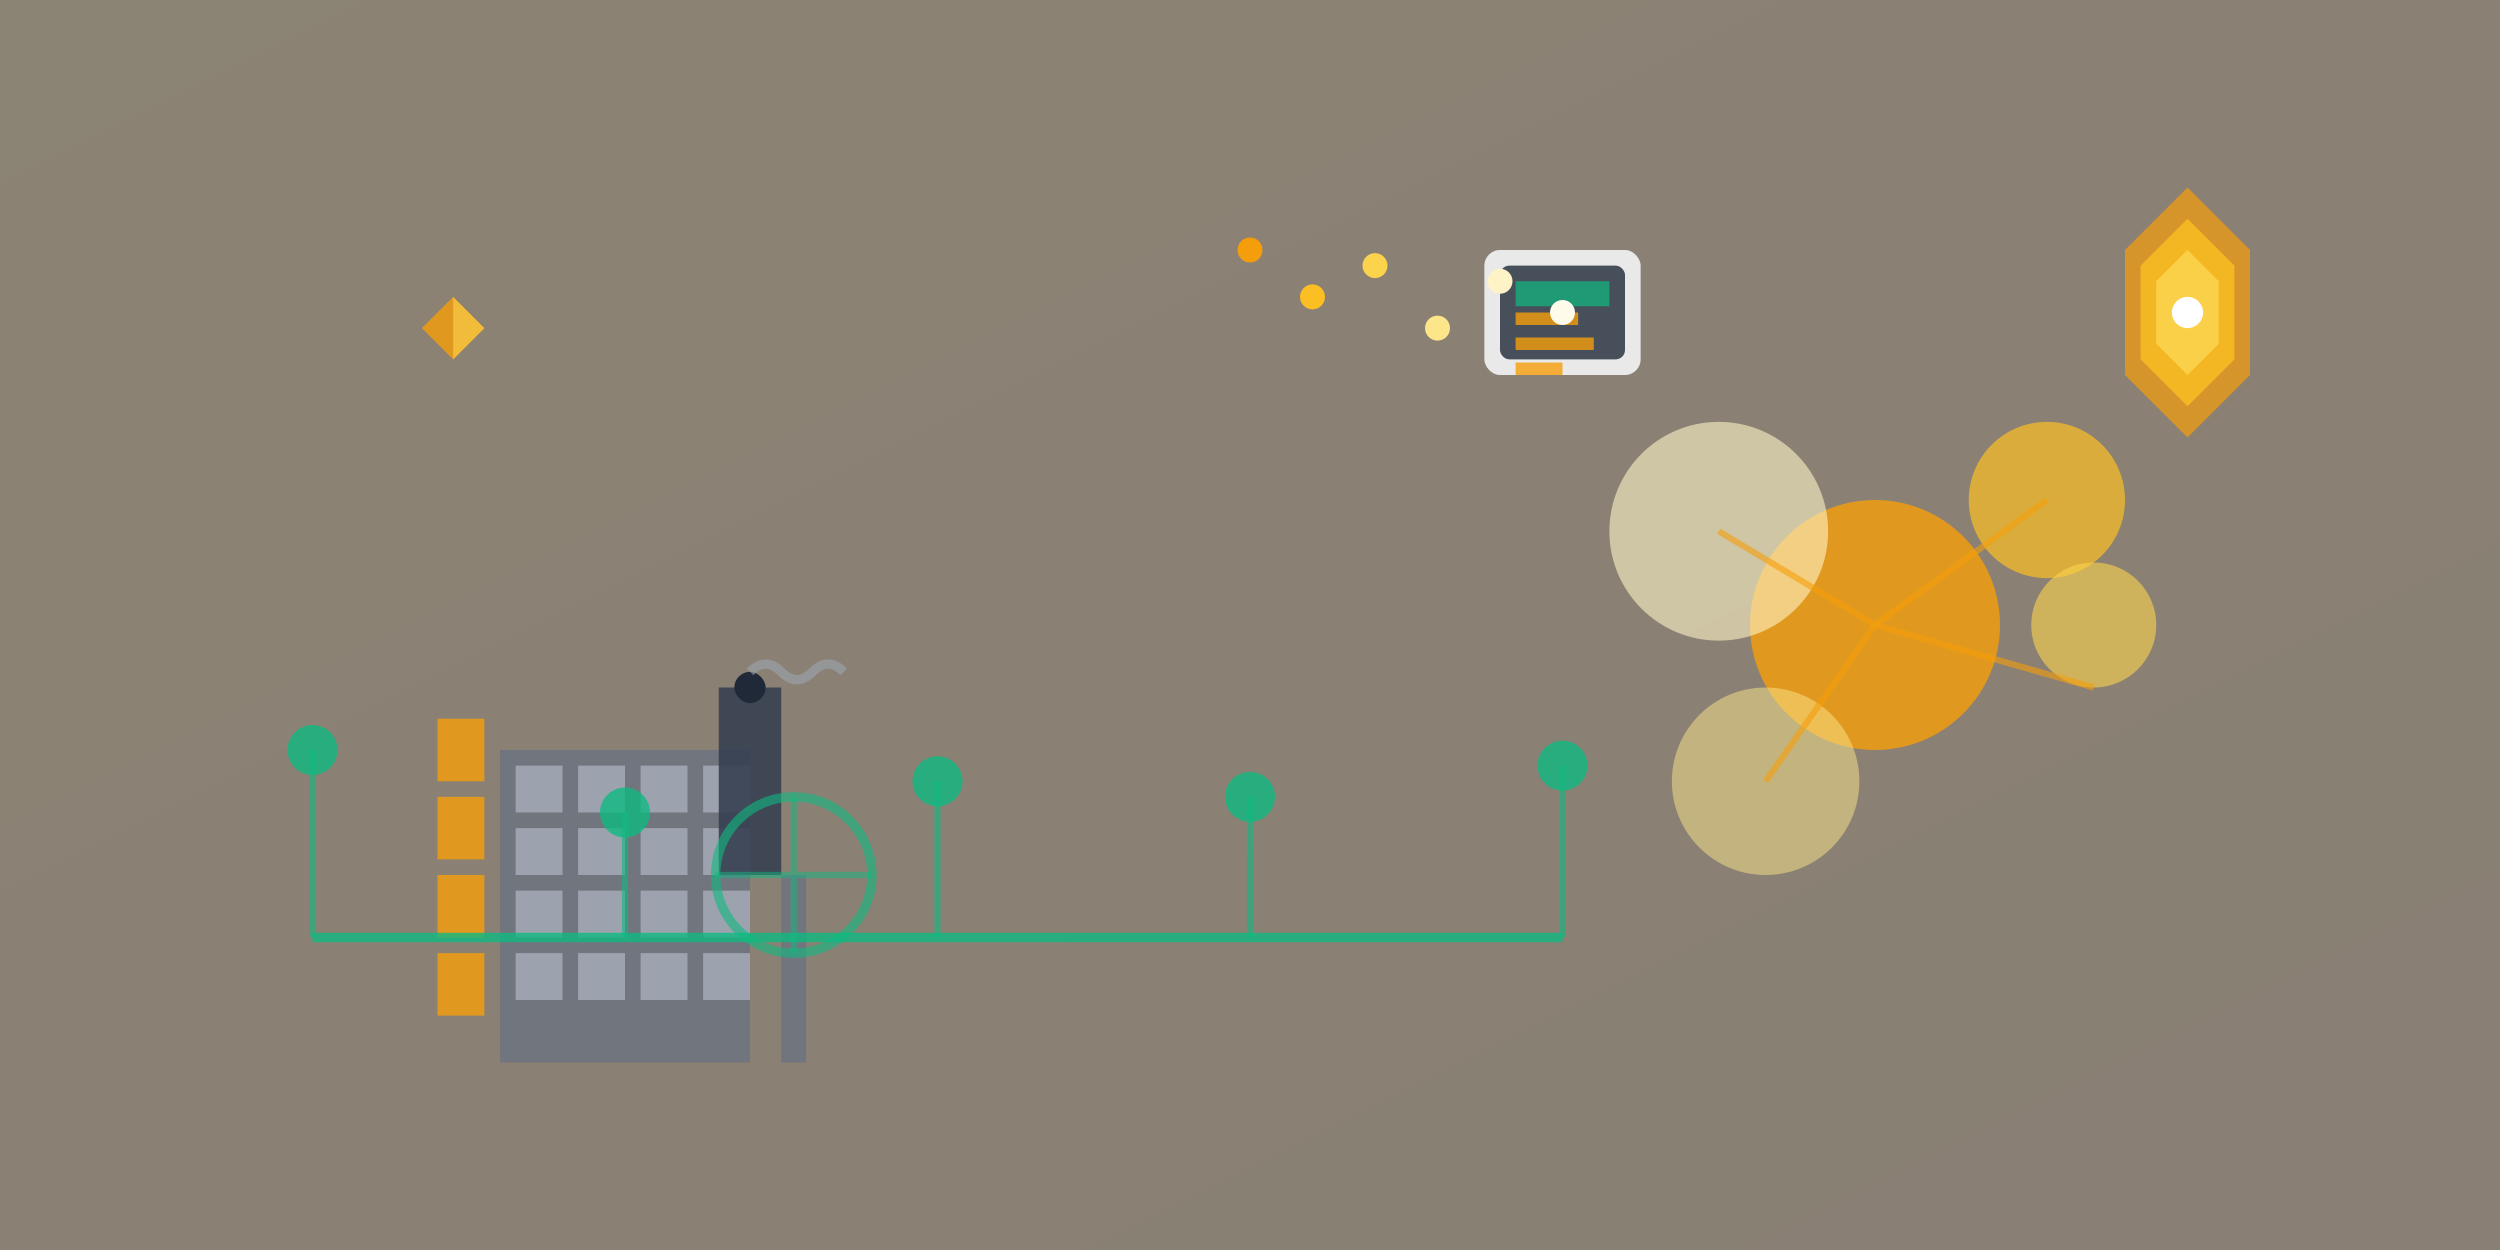 <svg width="800" height="400" viewBox="0 0 800 400" xmlns="http://www.w3.org/2000/svg">
  <rect x="0" y="0" width="800" height="400" fill="#808080" stroke="none"/>
  <defs>
    <linearGradient id="energyGradient" x1="0%" y1="0%" x2="100%" y2="100%">
      <stop offset="0%" style="stop-color:#F59E0B;stop-opacity:1" />
      <stop offset="100%" style="stop-color:#D97706;stop-opacity:1" />
    </linearGradient>
    <linearGradient id="powerGradient" x1="0%" y1="0%" x2="100%" y2="0%">
      <stop offset="0%" style="stop-color:#10B981;stop-opacity:1" />
      <stop offset="100%" style="stop-color:#059669;stop-opacity:1" />
    </linearGradient>
  </defs>
  
  <!-- Background -->
  <rect width="800" height="400" fill="url(#energyGradient)" opacity="0.1"/>
  
  <!-- Power Plant -->
  <g transform="translate(200, 200)">
    <!-- Main Building -->
    <rect x="-40" y="40" width="80" height="100" fill="#6B7280" opacity="0.8"/>
    <rect x="-35" y="45" width="15" height="15" fill="#9CA3AF"/>
    <rect x="-15" y="45" width="15" height="15" fill="#9CA3AF"/>
    <rect x="5" y="45" width="15" height="15" fill="#9CA3AF"/>
    <rect x="25" y="45" width="15" height="15" fill="#9CA3AF"/>
    
    <rect x="-35" y="65" width="15" height="15" fill="#9CA3AF"/>
    <rect x="-15" y="65" width="15" height="15" fill="#9CA3AF"/>
    <rect x="5" y="65" width="15" height="15" fill="#9CA3AF"/>
    <rect x="25" y="65" width="15" height="15" fill="#9CA3AF"/>
    
    <rect x="-35" y="85" width="15" height="15" fill="#9CA3AF"/>
    <rect x="-15" y="85" width="15" height="15" fill="#9CA3AF"/>
    <rect x="5" y="85" width="15" height="15" fill="#9CA3AF"/>
    <rect x="25" y="85" width="15" height="15" fill="#9CA3AF"/>
    
    <rect x="-35" y="105" width="15" height="15" fill="#9CA3AF"/>
    <rect x="-15" y="105" width="15" height="15" fill="#9CA3AF"/>
    <rect x="5" y="105" width="15" height="15" fill="#9CA3AF"/>
    <rect x="25" y="105" width="15" height="15" fill="#9CA3AF"/>
    
    <!-- Chimney -->
    <rect x="30" y="20" width="20" height="60" fill="#374151" opacity="0.9"/>
    <rect x="35" y="15" width="10" height="10" fill="#1F2937" rx="5"/>
    
    <!-- Smoke -->
    <path d="M40,15 Q45,10 50,15 Q55,20 60,15 Q65,10 70,15" 
          stroke="#9CA3AF" stroke-width="3" fill="none" opacity="0.6"/>
    
    <!-- Solar Panels -->
    <rect x="-60" y="30" width="15" height="20" fill="#F59E0B" opacity="0.8"/>
    <rect x="-60" y="55" width="15" height="20" fill="#F59E0B" opacity="0.8"/>
    <rect x="-60" y="80" width="15" height="20" fill="#F59E0B" opacity="0.8"/>
    <rect x="-60" y="105" width="15" height="20" fill="#F59E0B" opacity="0.8"/>
    
    <!-- Wind Turbine -->
    <rect x="50" y="80" width="8" height="60" fill="#6B7280" opacity="0.8"/>
    <circle cx="54" cy="80" r="25" fill="none" stroke="#10B981" stroke-width="3" opacity="0.6"/>
    <path d="M29,80 L79,80 M54,55 L54,105" stroke="#10B981" stroke-width="2" opacity="0.5"/>
  </g>
  
  <!-- AI Monitoring Network -->
  <g transform="translate(600, 200)">
    <circle cx="0" cy="0" r="40" fill="#F59E0B" opacity="0.8"/>
    <circle cx="55" cy="-40" r="25" fill="#FBBF24" opacity="0.7"/>
    <circle cx="70" y="20" r="20" fill="#FCD34D" opacity="0.6"/>
    <circle cx="-35" cy="50" r="30" fill="#FDE68A" opacity="0.5"/>
    <circle cx="-50" cy="-30" r="35" fill="#FEF3C7" opacity="0.6"/>
    
    <!-- Connection Lines -->
    <line x1="0" y1="0" x2="55" y2="-40" stroke="#F59E0B" stroke-width="2" opacity="0.6"/>
    <line x1="0" y1="0" x2="70" y2="20" stroke="#F59E0B" stroke-width="2" opacity="0.6"/>
    <line x1="0" y1="0" x2="-35" y2="50" stroke="#F59E0B" stroke-width="2" opacity="0.6"/>
    <line x1="0" y1="0" x2="-50" y2="-30" stroke="#F59E0B" stroke-width="2" opacity="0.6"/>
  </g>
  
  <!-- Power Grid -->
  <g transform="translate(100, 300)">
    <line x1="0" y1="0" x2="400" y2="0" stroke="#10B981" stroke-width="3" opacity="0.8"/>
    <line x1="0" y1="0" x2="0" y2="-60" stroke="#10B981" stroke-width="2" opacity="0.6"/>
    <line x1="100" y1="0" x2="100" y2="-40" stroke="#10B981" stroke-width="2" opacity="0.6"/>
    <line x1="200" y1="0" x2="200" y2="-50" stroke="#10B981" stroke-width="2" opacity="0.6"/>
    <line x1="300" y1="0" x2="300" y2="-45" stroke="#10B981" stroke-width="2" opacity="0.6"/>
    <line x1="400" y1="0" x2="400" y2="-55" stroke="#10B981" stroke-width="2" opacity="0.6"/>
    
    <!-- Power Stations -->
    <circle cx="0" cy="-60" r="8" fill="#10B981" opacity="0.8"/>
    <circle cx="100" cy="-40" r="8" fill="#10B981" opacity="0.8"/>
    <circle cx="200" cy="-50" r="8" fill="#10B981" opacity="0.8"/>
    <circle cx="300" cy="-45" r="8" fill="#10B981" opacity="0.8"/>
    <circle cx="400" cy="-55" r="8" fill="#10B981" opacity="0.8"/>
  </g>
  
  <!-- Energy Icons -->
  <g transform="translate(150, 80)">
    <!-- Lightning Bolt -->
    <path d="M-15,25 L-5,15 L5,25 L-5,35 L-15,25" 
          fill="#F59E0B" opacity="0.8"/>
    <path d="M-5,15 L5,25 L-5,35" 
          fill="#FCD34D" opacity="0.6"/>
  </g>
  
  <!-- Smart Meter -->
  <g transform="translate(500, 100)">
    <rect x="-25" y="-20" width="50" height="40" fill="#F3F4F6" opacity="0.9" rx="5"/>
    <rect x="-20" y="-15" width="40" height="30" fill="#1F2937" opacity="0.8" rx="3"/>
    <rect x="-15" y="-10" width="30" height="8" fill="#10B981" opacity="0.7"/>
    <rect x="-15" y="0" width="20" height="4" fill="#F59E0B" opacity="0.8"/>
    <rect x="-15" y="8" width="25" height="4" fill="#F59E0B" opacity="0.8"/>
    <rect x="-15" y="16" width="15" height="4" fill="#F59E0B" opacity="0.8"/>
  </g>
  
  <!-- Safety Alert -->
  <g transform="translate(700, 100)">
    <path d="M0,-40 L20,-20 L20,20 L0,40 L-20,20 L-20,-20 Z" 
          fill="#F59E0B" opacity="0.7"/>
    <path d="M0,-30 L15,-15 L15,15 L0,30 L-15,15 L-15,-15 Z" 
          fill="#FBBF24" opacity="0.8"/>
    <path d="M0,-20 L10,-10 L10,10 L0,20 L-10,10 L-10,-10 Z" 
          fill="#FCD34D" opacity="0.9"/>
    <circle cx="0" cy="0" r="5" fill="#FFFFFF"/>
  </g>
  
  <!-- Data Points -->
  <g transform="translate(400, 80)">
    <circle cx="0" cy="0" r="4" fill="#F59E0B"/>
    <circle cx="20" cy="15" r="4" fill="#FBBF24"/>
    <circle cx="40" cy="5" r="4" fill="#FCD34D"/>
    <circle cx="60" cy="25" r="4" fill="#FDE68A"/>
    <circle cx="80" cy="10" r="4" fill="#FEF3C7"/>
    <circle cx="100" cy="20" r="4" fill="#FFFBEB"/>
  </g>
</svg>

